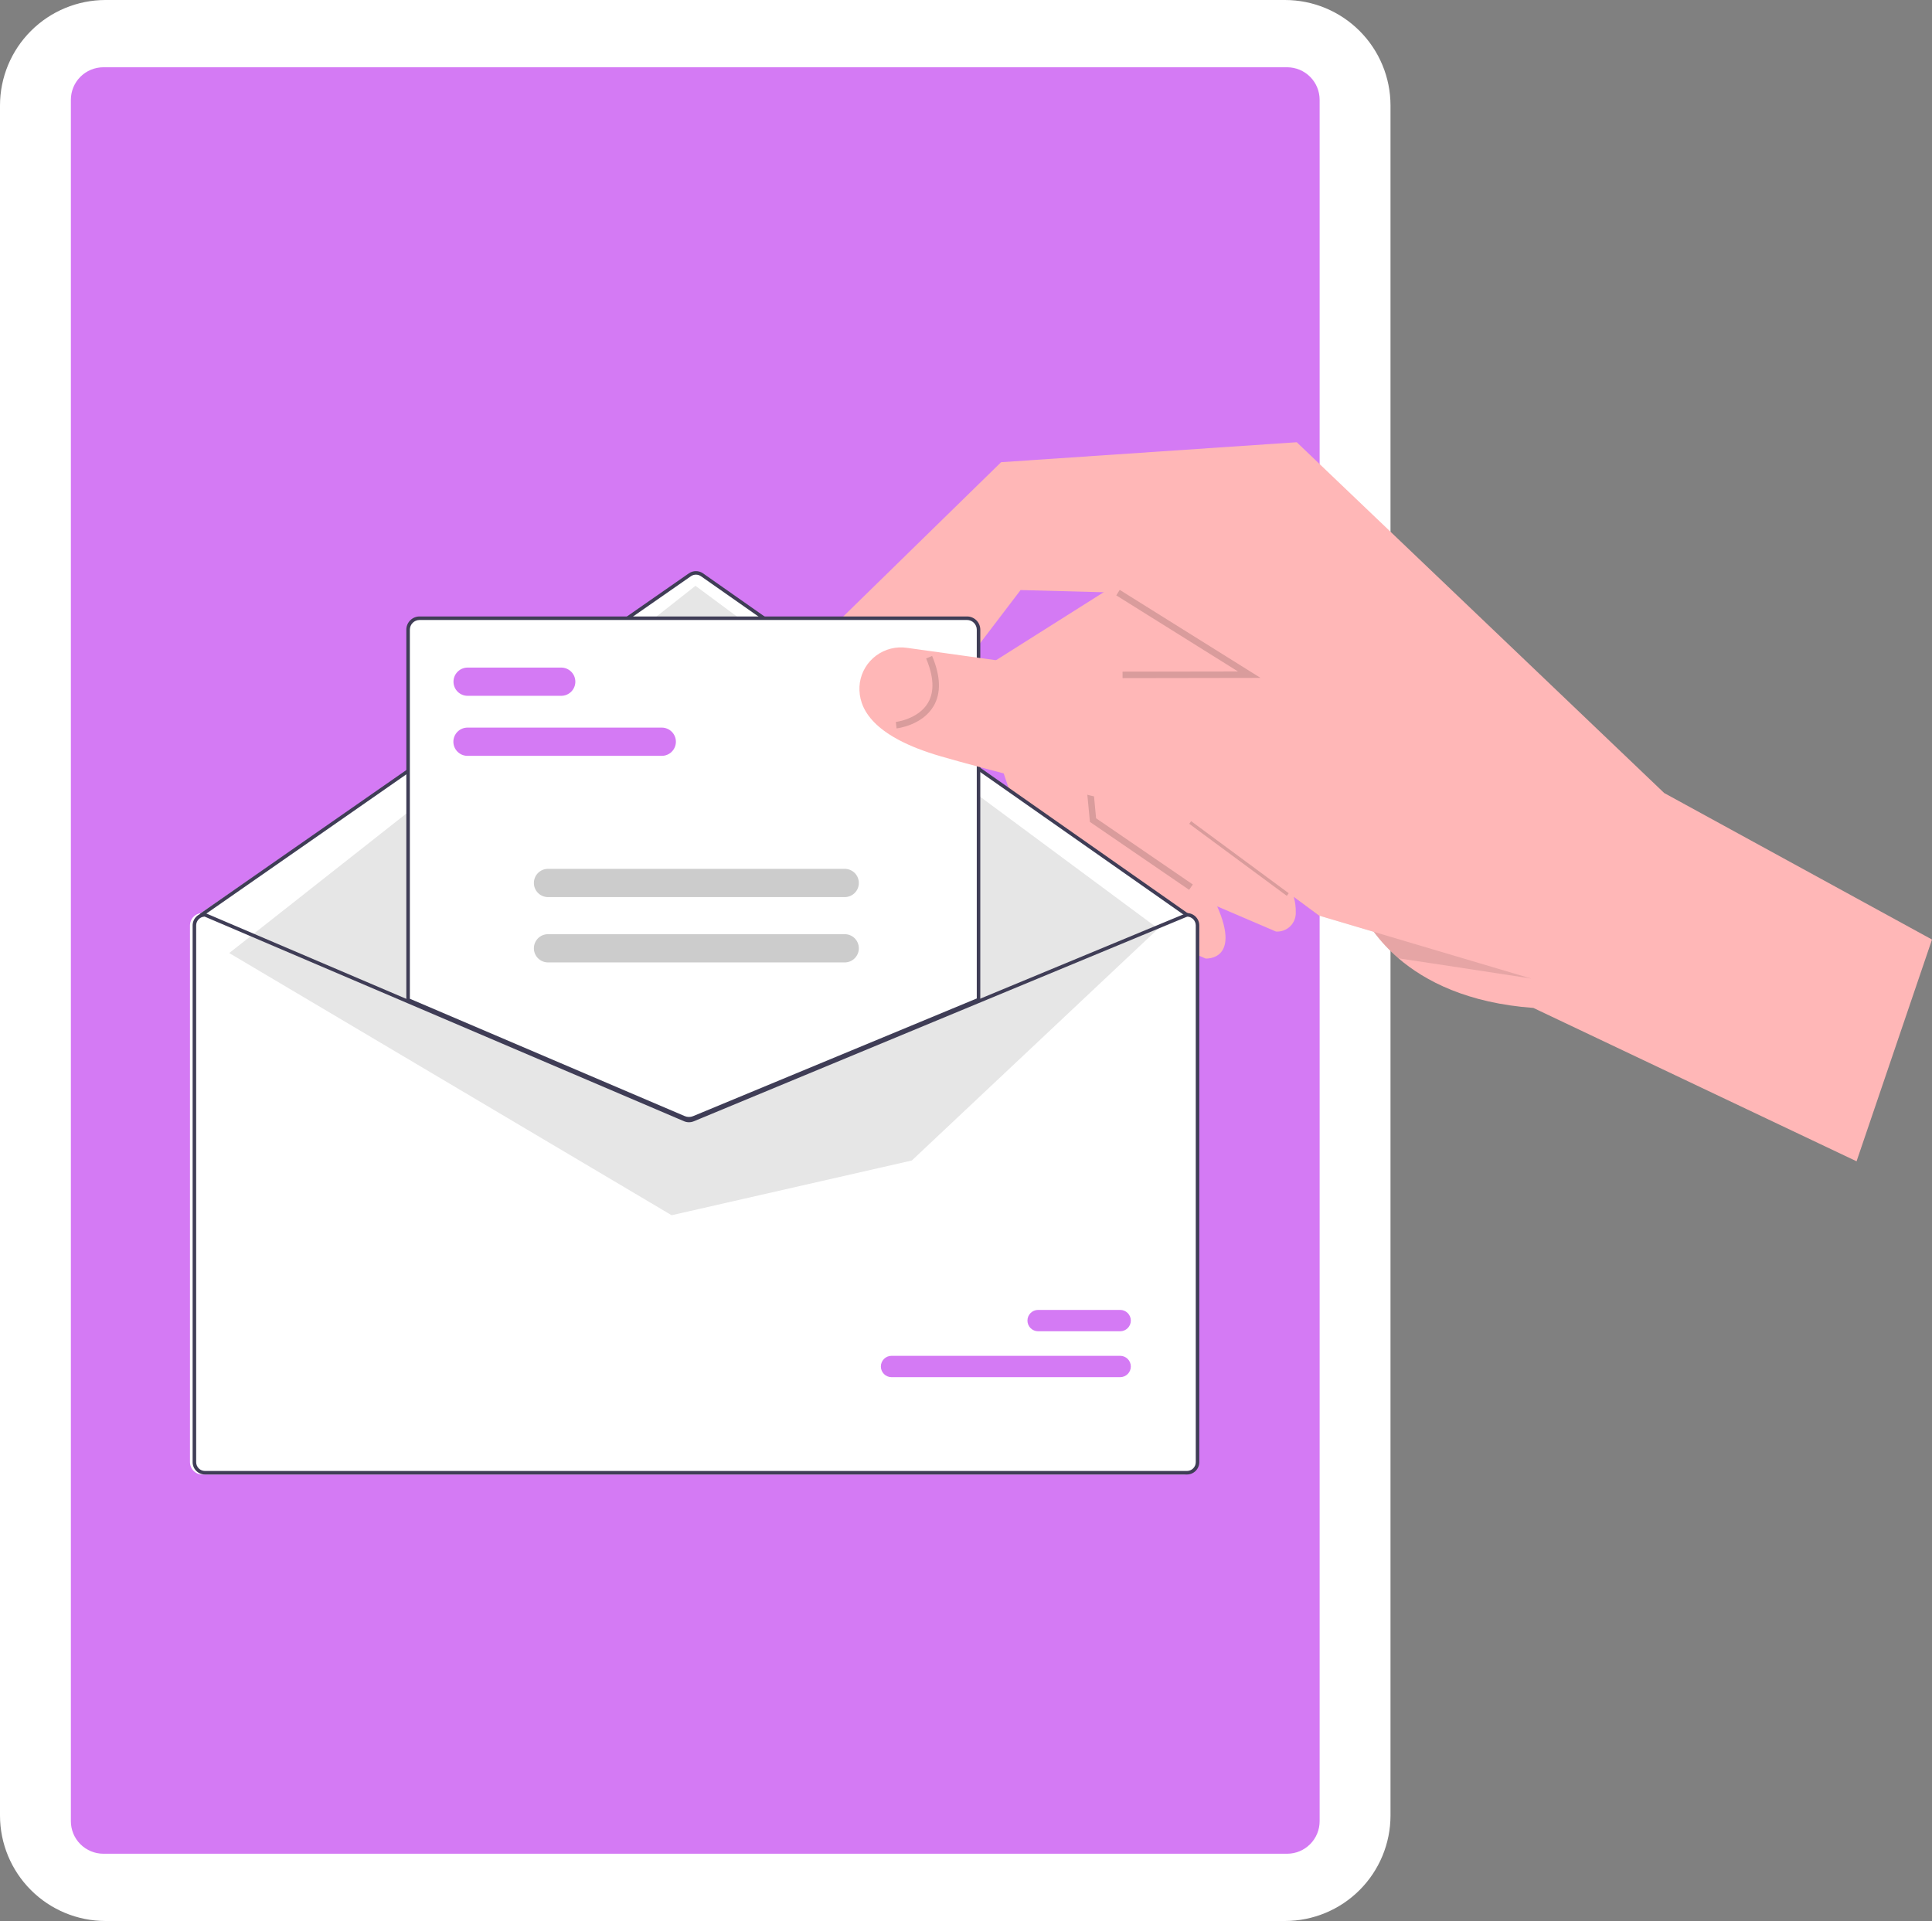 <svg width="357" height="355" viewBox="0 0 357 355" fill="none" xmlns="http://www.w3.org/2000/svg">
<rect x="0" y="0" width="357" height="355" fill="#808080" stroke="none"/>
<g clip-path="url(#clip0_115_2652)">
<path d="M237.455 355H19.486C14.32 354.994 9.367 352.94 5.714 349.287C2.061 345.635 0.006 340.683 0 335.518V19.482C0.006 14.317 2.061 9.365 5.714 5.713C9.367 2.06 14.32 0.006 19.486 0H237.455C242.621 0.006 247.574 2.06 251.227 5.713C254.88 9.365 256.935 14.317 256.941 19.482V335.518C256.935 340.683 254.88 345.635 251.227 349.287C247.574 352.94 242.621 354.994 237.455 355V355Z" fill="white"/>
<path d="M237.839 342.57H19.102C17.51 342.568 15.983 341.935 14.857 340.809C13.731 339.683 13.098 338.157 13.096 336.564V18.436C13.098 16.843 13.731 15.317 14.857 14.191C15.983 13.065 17.51 12.432 19.102 12.43H237.839C239.431 12.432 240.958 13.065 242.084 14.191C243.21 15.317 243.844 16.843 243.845 18.436V336.564C243.844 338.157 243.21 339.683 242.084 340.809C240.958 341.935 239.431 342.568 237.839 342.57V342.57Z" fill="#D47AF4"/>
<path d="M127.642 7.624C128.557 7.624 129.3 6.882 129.3 5.966C129.3 5.051 128.557 4.309 127.642 4.309C126.726 4.309 125.984 5.051 125.984 5.966C125.984 6.882 126.726 7.624 127.642 7.624Z" fill="white"/>
<path d="M186.817 146.968L179.575 125.286L179.453 124.909L209.947 105.651L211.569 107.835L220.061 119.269L216.957 128.516L208.933 152.409L208.581 153.459L223.441 164.505C224.03 165.591 224.519 166.581 224.917 167.491C229.353 177.597 222.786 177.138 222.786 177.138L192.565 164.187L186.817 146.968Z" fill="#FFB7B7"/>
<path d="M202.815 151.005L201.483 147.013L194.945 127.419L193.582 123.335L192.438 119.916L207.349 110.497L222.933 100.658L233.047 114.276L229.982 123.407L228.492 127.844L226.188 134.707L221.567 148.467L236.426 159.513C237.551 161.484 238.438 163.581 239.071 165.76C239.329 166.67 239.452 167.613 239.434 168.558C239.459 169.042 239.38 169.525 239.203 169.977C239.027 170.428 238.757 170.836 238.411 171.176C238.064 171.515 237.65 171.777 237.195 171.944C236.741 172.111 236.255 172.18 235.772 172.146L205.551 159.195L202.815 151.005Z" fill="#FFB7B7"/>
<path opacity="0.15" d="M201.398 151.889L199.644 133.406L208.383 128.668L208.955 129.723L200.913 134.082L202.539 151.217L220.406 163.451L219.729 164.441L201.398 151.889Z" fill="black"/>
<path opacity="0.15" d="M220.46 151.27L219.748 152.235L237.779 165.554L238.492 164.59L220.46 151.27Z" fill="black"/>
<path d="M219.386 169.388L128.676 105.633L37.04 168.794L127.309 206.904L219.386 169.388Z" fill="white"/>
<path d="M154.441 115.273L184.987 85.414L239.616 81.724L307.523 146.556L357 173.627L343.061 214.607L283.343 186.266C271.185 185.373 263.362 181.339 258.414 177.097C256.713 175.64 255.179 173.998 253.842 172.202C252.378 170.296 251.235 168.164 250.46 165.89L226.188 134.707L221.184 128.272L217.943 124.107L207.349 110.497L206.587 109.519L188.589 109.042L179.222 121.337L172.642 129.965C172.489 133.003 171.391 135.918 169.503 138.304C163.602 145.479 151.639 144.078 151.639 144.078L154.441 115.273Z" fill="#FFB7B7"/>
<path d="M37.389 168.735H37.454L74.918 184.729L126.177 206.612C126.377 206.696 126.592 206.74 126.809 206.741C127.026 206.742 127.242 206.701 127.443 206.618L180.326 184.683L218.711 168.761L218.769 168.735H218.835C219.44 168.736 220.021 168.977 220.449 169.405C220.877 169.833 221.118 170.413 221.119 171.019V270.205C221.118 270.811 220.877 271.391 220.449 271.82C220.021 272.248 219.44 272.489 218.835 272.489H37.389C36.783 272.489 36.203 272.248 35.775 271.82C35.346 271.391 35.105 270.811 35.105 270.205V171.019C35.105 170.413 35.346 169.833 35.775 169.405C36.203 168.977 36.783 168.736 37.389 168.735V168.735Z" fill="white"/>
<path d="M37.226 169.388C37.293 169.388 37.358 169.367 37.412 169.329L127.665 106.488C127.94 106.298 128.266 106.196 128.6 106.197C128.934 106.197 129.26 106.3 129.534 106.491L219.137 169.329C219.208 169.378 219.295 169.397 219.38 169.382C219.465 169.367 219.541 169.319 219.591 169.248C219.64 169.178 219.66 169.09 219.645 169.005C219.63 168.92 219.582 168.844 219.511 168.794L129.909 105.957C129.525 105.689 129.069 105.545 128.601 105.545C128.133 105.544 127.676 105.686 127.292 105.953L37.039 168.794C36.982 168.833 36.94 168.89 36.917 168.956C36.895 169.022 36.894 169.093 36.915 169.159C36.935 169.225 36.977 169.283 37.033 169.324C37.089 169.365 37.157 169.388 37.226 169.388L37.226 169.388Z" fill="#3F3D56"/>
<path d="M214.017 171.615L128.511 108.259L42.358 176.123L124.106 224.574L168.488 214.46L214.017 171.615Z" fill="#E6E6E6"/>
<path d="M164.742 254.501H206.983C207.506 254.501 208.008 254.293 208.378 253.924C208.748 253.555 208.957 253.053 208.958 252.53C208.958 252.008 208.752 251.506 208.382 251.135C208.013 250.765 207.512 250.556 206.989 250.555H164.742C164.219 250.554 163.717 250.762 163.347 251.131C162.977 251.501 162.768 252.002 162.768 252.525C162.767 253.048 162.974 253.549 163.343 253.92C163.712 254.29 164.213 254.499 164.736 254.501H164.742Z" fill="#D47AF4"/>
<path d="M191.828 246.018H206.984C207.507 246.018 208.008 245.81 208.378 245.441C208.749 245.072 208.957 244.57 208.958 244.047C208.959 243.525 208.752 243.023 208.383 242.652C208.013 242.282 207.512 242.073 206.989 242.071H191.828C191.305 242.071 190.803 242.279 190.433 242.648C190.063 243.018 189.855 243.519 189.854 244.042C189.853 244.565 190.06 245.066 190.429 245.437C190.798 245.807 191.299 246.016 191.822 246.018H191.828Z" fill="#D47AF4"/>
<path d="M127.309 206.904C127.63 206.904 127.948 206.842 128.245 206.72L180.979 184.844V116.369C180.978 115.763 180.737 115.183 180.309 114.754C179.881 114.326 179.3 114.085 178.695 114.085H77.529C76.923 114.085 76.343 114.326 75.915 114.754C75.486 115.183 75.245 115.763 75.245 116.369V184.892L75.344 184.935L126.344 206.71C126.65 206.838 126.978 206.904 127.309 206.904V206.904Z" fill="white"/>
<path d="M126.28 206.86L75.082 185V116.369C75.082 115.72 75.34 115.098 75.799 114.639C76.258 114.18 76.88 113.922 77.529 113.922H178.695C179.344 113.922 179.966 114.18 180.425 114.639C180.883 115.098 181.142 115.72 181.142 116.369V184.953L128.308 206.871C127.657 207.136 126.928 207.132 126.28 206.86H126.28ZM180.49 116.369C180.489 115.893 180.3 115.437 179.963 115.1C179.627 114.764 179.171 114.575 178.695 114.574H77.529C77.053 114.575 76.597 114.764 76.26 115.1C75.924 115.437 75.735 115.893 75.734 116.369V184.569L126.535 206.259C127.022 206.463 127.57 206.467 128.059 206.268L180.49 184.517L180.49 116.369Z" fill="#3F3D56"/>
<path d="M35.594 171.019V270.205C35.595 270.811 35.836 271.391 36.264 271.82C36.692 272.248 37.273 272.489 37.879 272.489H219.324C219.93 272.489 220.51 272.248 220.939 271.82C221.367 271.391 221.608 270.811 221.608 270.205V171.019C221.608 170.413 221.367 169.833 220.939 169.405C220.51 168.977 219.93 168.736 219.324 168.735H219.259L219.2 168.761L180.816 184.683L127.932 206.618C127.731 206.701 127.516 206.742 127.299 206.741C127.081 206.74 126.866 206.696 126.666 206.612L75.408 184.729L37.944 168.735H37.879C37.273 168.736 36.692 168.977 36.264 169.405C35.836 169.833 35.595 170.413 35.594 171.019V171.019ZM36.247 171.019C36.248 170.598 36.411 170.193 36.703 169.889C36.995 169.586 37.392 169.406 37.813 169.388L75.408 185.437L126.408 207.212C126.975 207.45 127.614 207.454 128.184 207.222L180.816 185.388L219.386 169.388C219.808 169.405 220.206 169.584 220.499 169.888C220.791 170.192 220.955 170.597 220.956 171.019V270.205C220.956 270.638 220.784 271.053 220.478 271.359C220.172 271.665 219.757 271.836 219.324 271.837H37.879C37.446 271.836 37.031 271.665 36.725 271.359C36.419 271.053 36.247 270.638 36.247 270.205V171.019Z" fill="#3F3D56"/>
<path d="M86.385 139.681H122.283C122.975 139.681 123.639 139.406 124.129 138.917C124.619 138.427 124.894 137.763 124.894 137.071C124.894 136.379 124.619 135.715 124.129 135.225C123.639 134.736 122.975 134.461 122.283 134.461H86.385C85.693 134.461 85.029 134.736 84.539 135.225C84.05 135.715 83.775 136.379 83.775 137.071C83.775 137.763 84.05 138.427 84.539 138.917C85.029 139.406 85.693 139.681 86.385 139.681V139.681Z" fill="#D47AF4"/>
<path d="M86.407 128.588H103.703C104.395 128.588 105.059 128.313 105.549 127.823C106.039 127.334 106.314 126.67 106.314 125.978C106.314 125.286 106.039 124.622 105.549 124.132C105.059 123.643 104.395 123.368 103.703 123.368H86.407C85.715 123.368 85.05 123.643 84.561 124.132C84.071 124.622 83.796 125.286 83.796 125.978C83.796 126.67 84.071 127.334 84.561 127.823C85.05 128.313 85.715 128.588 86.407 128.588V128.588Z" fill="#D47AF4"/>
<path d="M101.263 165.783H156.089C156.781 165.783 157.445 165.508 157.935 165.018C158.424 164.529 158.699 163.865 158.699 163.173C158.699 162.48 158.424 161.817 157.935 161.327C157.445 160.838 156.781 160.562 156.089 160.562H101.263C100.571 160.562 99.907 160.838 99.417 161.327C98.928 161.817 98.653 162.48 98.653 163.173C98.653 163.865 98.928 164.529 99.417 165.018C99.907 165.508 100.571 165.783 101.263 165.783V165.783Z" fill="#CCCCCC"/>
<path d="M101.263 177.855H156.089C156.781 177.855 157.445 177.58 157.935 177.09C158.424 176.601 158.699 175.937 158.699 175.245C158.699 174.552 158.424 173.889 157.935 173.399C157.445 172.91 156.781 172.635 156.089 172.635H101.263C100.571 172.635 99.907 172.91 99.417 173.399C98.928 173.889 98.653 174.552 98.653 175.245C98.653 175.937 98.928 176.601 99.417 177.09C99.907 177.58 100.571 177.855 101.263 177.855V177.855Z" fill="#CCCCCC"/>
<path opacity="0.1" d="M228.491 127.844L239.381 127.215L282.889 180.823L267.518 178.472L258.414 177.097C256.713 175.64 255.179 173.998 253.842 172.202L243.726 169.199L239.071 165.76C239.363 166.878 228.491 127.844 228.491 127.844Z" fill="black"/>
<path d="M158.887 126.138C159.199 124.133 160.292 122.333 161.927 121.131C163.562 119.929 165.607 119.423 167.614 119.723L179.222 121.337L193.583 123.335L204.681 124.877L217.943 124.107L229.982 123.407L237.094 122.997L284.385 181.267L243.726 169.199L239.071 165.76L218.689 150.709C218.689 150.709 212.011 149.479 201.483 147.013C199.917 146.641 182.195 142.195 173.87 139.777C172.257 139.307 170.81 138.816 169.503 138.304C160.221 134.651 158.364 129.969 158.887 126.138Z" fill="#FFB7B7"/>
<path opacity="0.15" d="M165.535 133.418C165.576 133.413 169.72 132.897 171.488 129.863C172.68 127.82 172.56 125.068 171.132 121.684L172.237 121.218C173.821 124.973 173.916 128.087 172.52 130.475C170.442 134.028 165.865 134.587 165.672 134.609L165.535 133.418Z" fill="black"/>
<path opacity="0.15" d="M207.429 125.317L207.426 124.118L228.757 124.084L206.269 110.027L206.905 109.01L232.928 125.276L207.429 125.317Z" fill="black"/>
</g>
<defs>
<clipPath id="clip0_115_2652">
<rect width="357" height="355" fill="white"/>
</clipPath>
</defs>
</svg>
